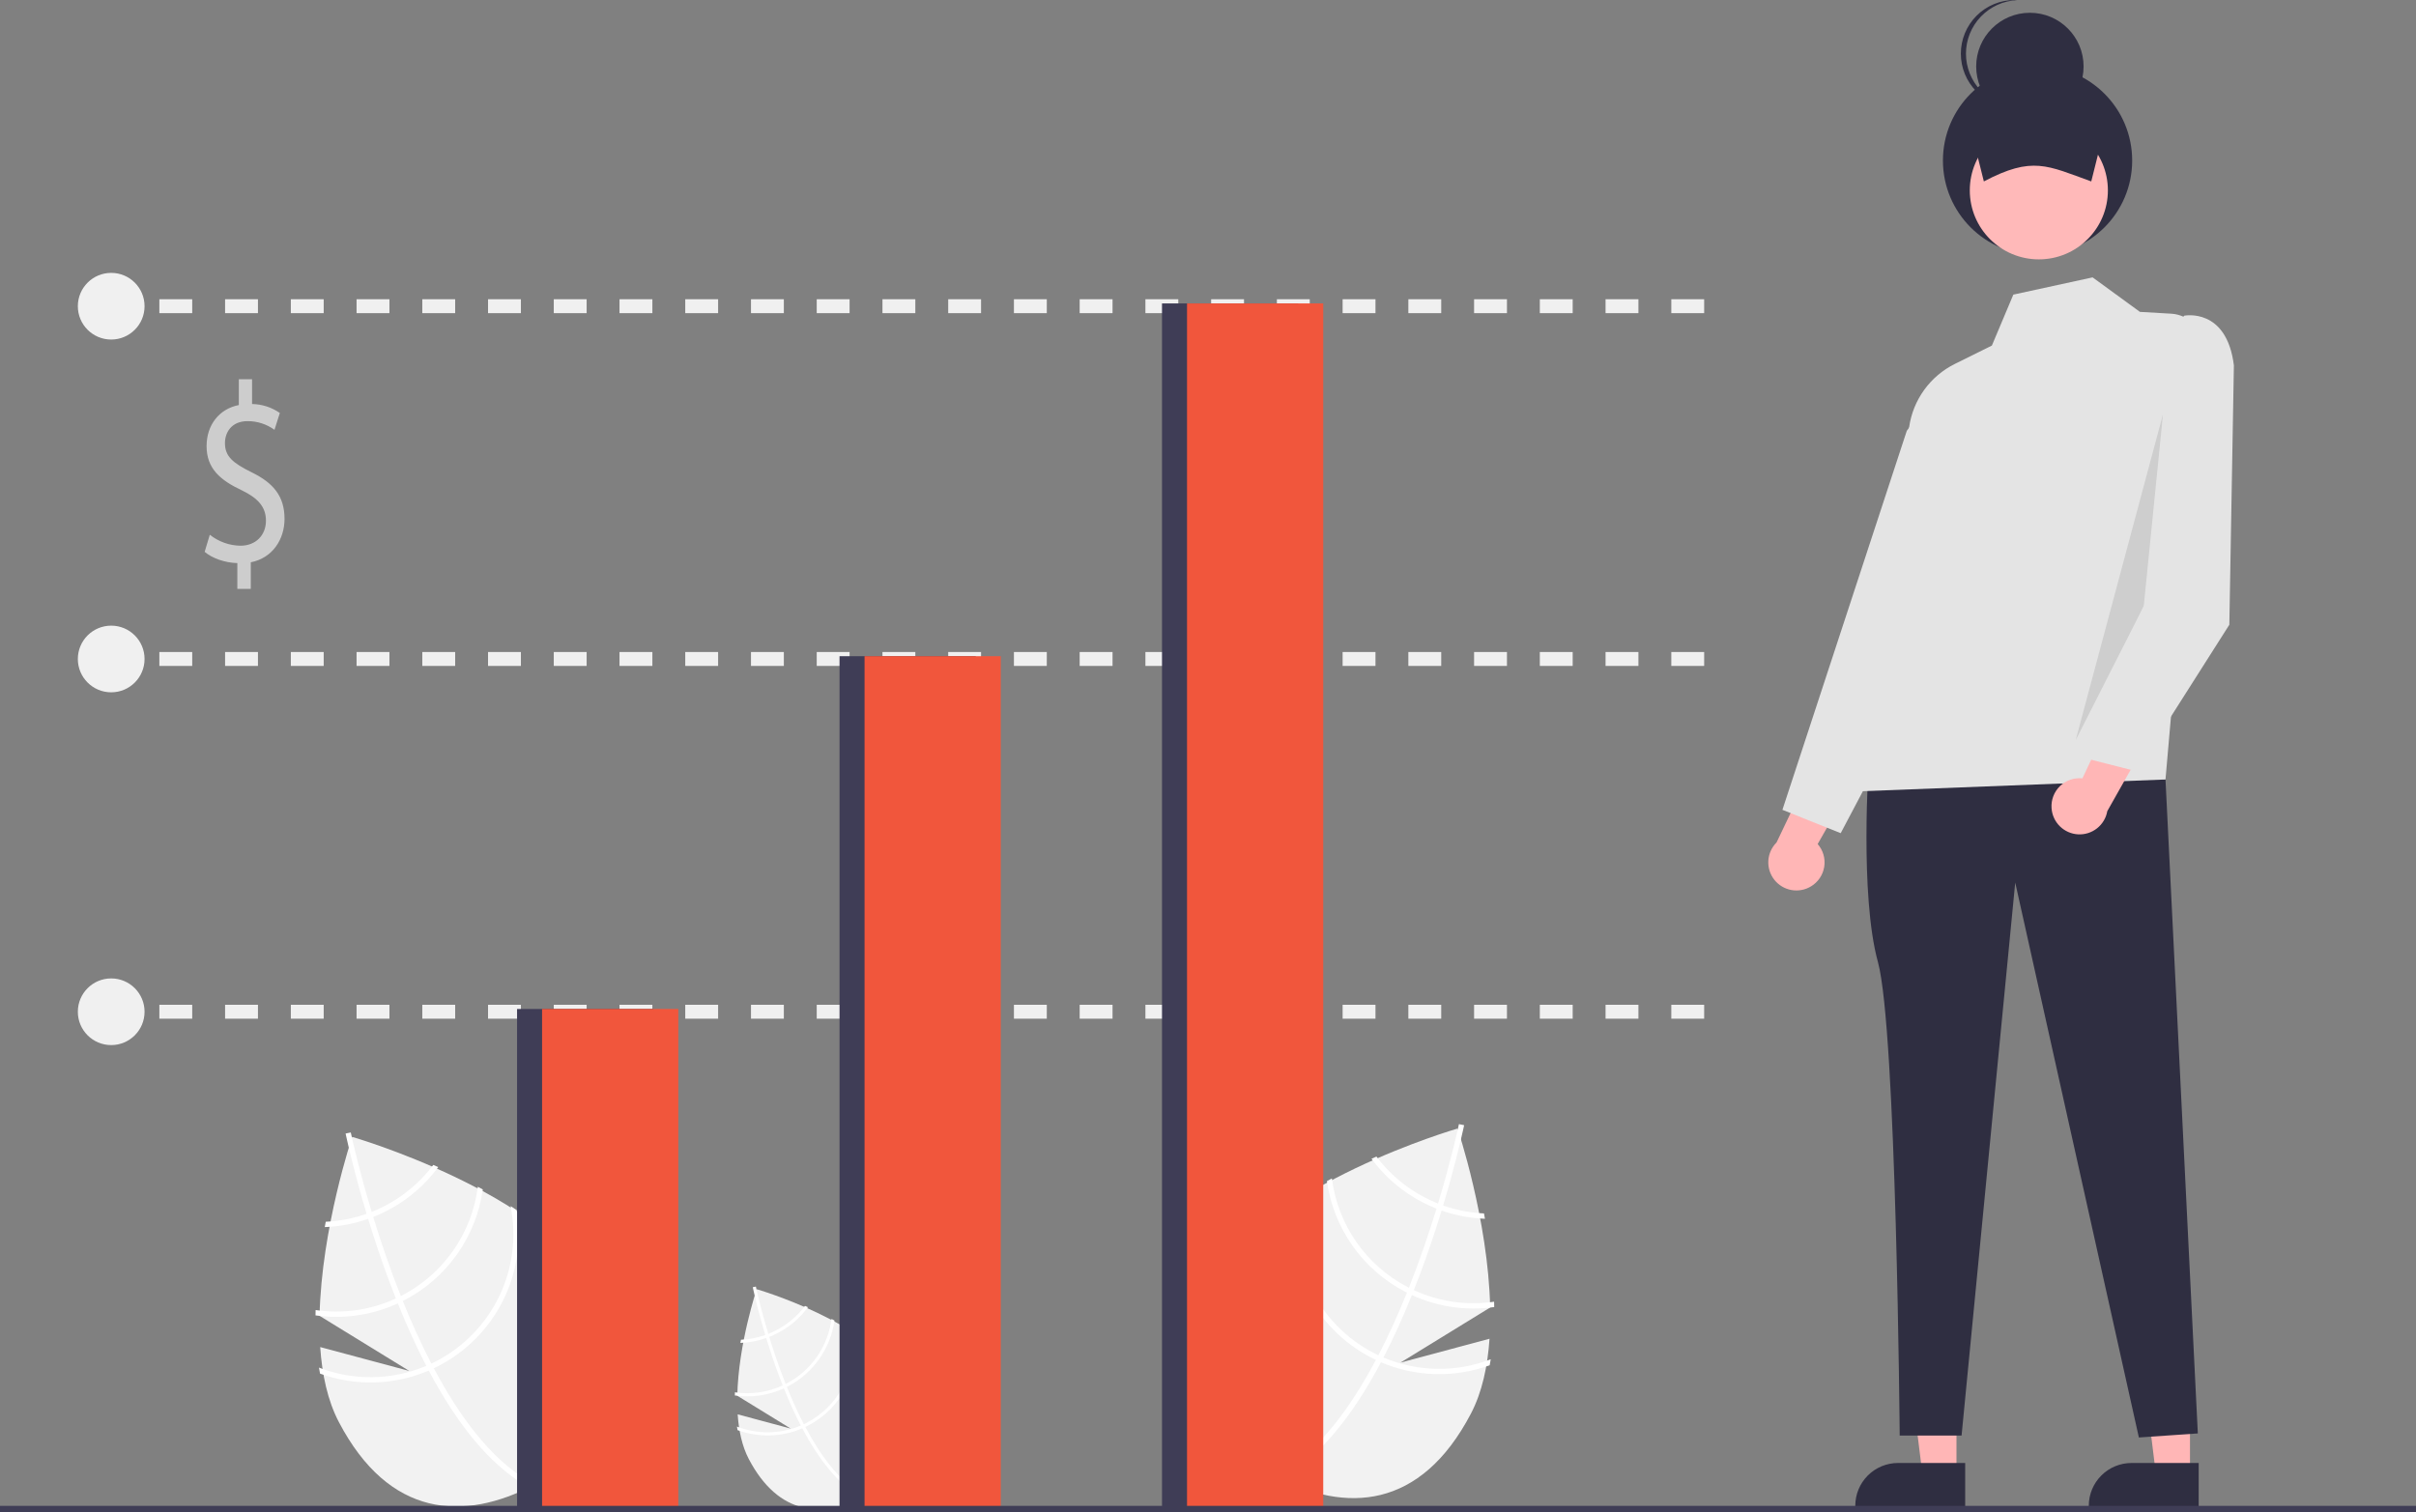 <svg width="484" height="303" viewBox="0 0 484 303" fill="none" xmlns="http://www.w3.org/2000/svg">
<rect x="0" y="0" width="484" height="303" fill="#808080" stroke="none"/>
<g clip-path="url(#clip0_3843_23859)">
<path d="M298.398 268.265L280.559 273.048L298.527 262.005C298.14 244.4 291.992 226.145 291.992 226.145C291.992 226.145 253.594 237.263 243.516 256.516C233.439 275.769 241.371 288.48 255.498 295.867C269.624 303.253 284.594 302.519 294.672 283.265C296.915 278.98 298.025 273.772 298.398 268.265Z" fill="#F2F2F2"/>
<path d="M277.15 272.028L276.653 272.977C270.822 283.979 264.456 291.613 257.631 295.764C257.533 295.826 257.432 295.881 257.334 295.943L257.055 295.48L256.793 295.032C264.27 290.606 270.546 282.105 275.634 272.511C275.801 272.203 275.971 271.891 276.131 271.573C278.249 267.493 280.156 263.242 281.852 259.03C281.986 258.706 282.118 258.374 282.25 258.042C284.459 252.471 286.301 247.007 287.778 242.196C287.883 241.857 287.985 241.515 288.083 241.177C290.549 233.024 291.917 226.9 292.21 225.539C292.249 225.374 292.267 225.281 292.272 225.26L292.785 225.367L292.792 225.365L293.31 225.474C293.305 225.495 293.244 225.804 293.115 226.371C292.644 228.495 291.308 234.229 289.104 241.561C289.003 241.892 288.902 242.234 288.796 242.573C287.602 246.479 286.174 250.795 284.508 255.237C284.091 256.354 283.668 257.449 283.237 258.522C283.11 258.857 282.978 259.189 282.844 259.514C281.012 264.067 279.114 268.238 277.15 272.028Z" fill="white"/>
<path d="M289.104 241.561C288.767 241.439 288.425 241.314 288.083 241.177C287.155 240.808 286.246 240.39 285.361 239.927C281.585 237.959 278.299 235.169 275.744 231.763C275.417 231.909 275.089 232.055 274.754 232.203C277.421 235.823 280.881 238.787 284.869 240.867C285.814 241.361 286.785 241.805 287.777 242.196C288.114 242.331 288.456 242.455 288.796 242.573C291.59 243.56 294.519 244.117 297.481 244.224C297.414 243.86 297.349 243.503 297.287 243.154C294.495 243.028 291.738 242.492 289.104 241.561Z" fill="white"/>
<path d="M283.236 258.522C282.902 258.371 282.573 258.211 282.248 258.042C282.147 257.995 282.044 257.941 281.945 257.889C277.856 255.751 274.345 252.657 271.712 248.869C269.078 245.082 267.399 240.714 266.819 236.139C266.486 236.318 266.153 236.497 265.822 236.683C266.48 241.35 268.241 245.793 270.96 249.644C273.678 253.495 277.275 256.644 281.453 258.829C281.585 258.898 281.716 258.966 281.851 259.03C282.182 259.198 282.511 259.358 282.843 259.514C287.996 261.881 293.723 262.715 299.337 261.915C299.332 261.559 299.327 261.203 299.317 260.845C293.845 261.651 288.256 260.844 283.236 258.522Z" fill="white"/>
<path d="M277.149 272.028C276.805 271.885 276.466 271.731 276.13 271.573C275.77 271.403 275.413 271.228 275.06 271.044C269.569 268.164 265.159 263.585 262.49 257.991C259.821 252.397 259.037 246.089 260.254 240.012C259.844 240.282 259.435 240.547 259.034 240.822C258.018 246.989 258.972 253.319 261.761 258.913C264.549 264.507 269.031 269.08 274.568 271.983C274.921 272.168 275.276 272.347 275.633 272.51C275.972 272.676 276.311 272.829 276.652 272.977C283.57 275.933 291.354 276.15 298.426 273.586C298.509 273.186 298.576 272.785 298.645 272.378C291.707 275.06 283.996 274.934 277.149 272.028Z" fill="white"/>
<path d="M64.147 269.935L81.985 274.718L64.018 263.674C64.404 246.07 70.552 227.815 70.552 227.815C70.552 227.815 108.95 238.933 119.028 258.186C129.106 277.439 121.173 290.15 107.047 297.536C92.921 304.923 77.95 304.189 67.873 284.935C65.63 280.65 64.52 275.442 64.147 269.935Z" fill="#F2F2F2"/>
<path d="M85.394 273.698L85.891 274.647C91.722 285.649 98.088 293.283 104.913 297.433C105.011 297.496 105.112 297.551 105.21 297.613L105.489 297.15L105.751 296.702C98.274 292.276 91.998 283.775 86.91 274.18C86.743 273.873 86.574 273.56 86.413 273.243C84.296 269.163 82.388 264.912 80.692 260.7C80.558 260.376 80.426 260.044 80.294 259.712C78.085 254.141 76.243 248.677 74.767 243.866C74.661 243.527 74.559 243.185 74.461 242.847C71.995 234.694 70.627 228.569 70.334 227.209C70.296 227.043 70.277 226.951 70.272 226.93L69.759 227.037L69.752 227.034L69.234 227.144C69.24 227.165 69.3 227.474 69.429 228.041C69.9 230.165 71.237 235.898 73.44 243.231C73.541 243.562 73.643 243.904 73.749 244.243C74.943 248.149 76.37 252.465 78.036 256.907C78.453 258.024 78.877 259.119 79.307 260.192C79.434 260.527 79.566 260.859 79.7 261.183C81.532 265.737 83.43 269.908 85.394 273.698Z" fill="white"/>
<path d="M65.256 244.823C65.194 245.173 65.129 245.53 65.062 245.894C68.025 245.786 70.953 245.23 73.748 244.243C74.087 244.125 74.429 244.001 74.766 243.866C75.758 243.475 76.729 243.031 77.674 242.537C81.662 240.457 85.122 237.493 87.789 233.873C87.454 233.725 87.126 233.579 86.799 233.433C84.245 236.839 80.958 239.629 77.182 241.597C76.297 242.06 75.388 242.477 74.46 242.847C74.118 242.984 73.776 243.109 73.439 243.231C70.805 244.162 68.048 244.698 65.256 244.823Z" fill="white"/>
<path d="M63.226 262.515C63.216 262.873 63.21 263.229 63.205 263.585C68.82 264.385 74.546 263.551 79.7 261.183C80.031 261.028 80.361 260.868 80.692 260.7C80.826 260.636 80.958 260.567 81.089 260.499C85.267 258.314 88.865 255.165 91.583 251.314C94.301 247.463 96.062 243.019 96.72 238.352C96.389 238.166 96.056 237.988 95.723 237.809C95.143 242.384 93.465 246.752 90.831 250.539C88.197 254.327 84.686 257.421 80.597 259.559C80.499 259.611 80.395 259.665 80.294 259.712C79.97 259.881 79.641 260.041 79.306 260.192C74.287 262.514 68.698 263.321 63.226 262.515Z" fill="white"/>
<path d="M63.898 274.048C63.968 274.454 64.034 274.856 64.118 275.256C71.19 277.82 78.973 277.603 85.891 274.647C86.233 274.499 86.572 274.346 86.91 274.18C87.268 274.017 87.623 273.838 87.975 273.653C93.513 270.75 97.994 266.177 100.783 260.583C103.571 254.989 104.526 248.659 103.509 242.492C103.108 242.217 102.7 241.952 102.289 241.682C103.507 247.759 102.723 254.067 100.054 259.661C97.385 265.255 92.975 269.834 87.484 272.714C87.131 272.898 86.773 273.073 86.414 273.243C86.077 273.401 85.738 273.554 85.394 273.698C78.547 276.604 70.837 276.73 63.898 274.048Z" fill="white"/>
<path d="M147.778 283.416L158.398 286.264L147.701 279.689C147.931 269.209 151.591 258.341 151.591 258.341C151.591 258.341 174.451 264.96 180.45 276.422C186.45 287.884 181.727 295.451 173.317 299.848C164.908 304.246 155.996 303.808 149.996 292.347C148.661 289.795 148 286.695 147.778 283.416Z" fill="#F2F2F2"/>
<path d="M160.427 285.657L160.723 286.222C164.194 292.771 167.984 297.316 172.047 299.787C172.105 299.824 172.165 299.857 172.224 299.894L172.39 299.618L172.546 299.351C168.095 296.717 164.358 291.656 161.329 285.944C161.23 285.761 161.129 285.575 161.034 285.386C159.773 282.957 158.637 280.426 157.628 277.919C157.548 277.725 157.47 277.528 157.391 277.33C156.076 274.014 154.979 270.761 154.1 267.897C154.037 267.695 153.977 267.491 153.918 267.29C152.45 262.436 151.636 258.79 151.461 257.98C151.438 257.882 151.428 257.827 151.424 257.814L151.119 257.878L151.115 257.877L150.807 257.942C150.81 257.954 150.846 258.139 150.922 258.476C151.203 259.74 151.999 263.154 153.311 267.519C153.371 267.716 153.431 267.919 153.494 268.121C154.205 270.446 155.054 273.016 156.047 275.661C156.295 276.325 156.547 276.977 156.803 277.616C156.879 277.815 156.957 278.013 157.037 278.206C158.128 280.917 159.258 283.4 160.427 285.657Z" fill="white"/>
<path d="M148.44 268.467C148.403 268.675 148.364 268.888 148.324 269.104C150.088 269.04 151.831 268.709 153.495 268.121C153.697 268.051 153.9 267.977 154.101 267.897C154.691 267.664 155.269 267.4 155.832 267.106C158.206 265.867 160.266 264.103 161.854 261.948C161.655 261.859 161.459 261.773 161.264 261.686C159.744 263.714 157.787 265.375 155.539 266.546C155.012 266.822 154.471 267.07 153.919 267.29C153.715 267.372 153.512 267.446 153.311 267.519C151.743 268.073 150.101 268.392 148.44 268.467Z" fill="white"/>
<path d="M147.229 278.999C147.223 279.212 147.22 279.424 147.217 279.636C150.559 280.112 153.969 279.616 157.036 278.206C157.234 278.114 157.43 278.018 157.627 277.919C157.707 277.881 157.785 277.84 157.864 277.799C160.351 276.498 162.493 274.623 164.111 272.331C165.729 270.038 166.778 267.393 167.169 264.615C166.972 264.504 166.774 264.397 166.576 264.291C166.23 267.015 165.231 269.615 163.663 271.87C162.095 274.124 160.005 275.966 157.571 277.239C157.512 277.27 157.451 277.302 157.39 277.33C157.197 277.431 157.001 277.526 156.802 277.616C153.814 278.998 150.487 279.479 147.229 278.999Z" fill="white"/>
<path d="M147.629 285.865C147.67 286.107 147.71 286.346 147.759 286.584C151.97 288.111 156.603 287.981 160.722 286.222C160.925 286.133 161.127 286.042 161.328 285.944C161.541 285.847 161.753 285.74 161.962 285.63C165.259 283.902 167.927 281.179 169.587 277.849C171.247 274.519 171.815 270.75 171.21 267.079C170.971 266.915 170.728 266.757 170.484 266.597C171.209 270.214 170.742 273.969 169.153 277.3C167.564 280.63 164.939 283.356 161.67 285.071C161.46 285.18 161.247 285.284 161.033 285.386C160.832 285.48 160.631 285.571 160.426 285.657C156.35 287.387 151.759 287.461 147.629 285.865Z" fill="white"/>
<path d="M362.807 177.612C363.509 177.19 364.109 176.62 364.566 175.941C365.023 175.262 365.325 174.491 365.452 173.683C365.579 172.874 365.527 172.048 365.299 171.262C365.072 170.476 364.675 169.749 364.136 169.133L373.998 151.856L363.678 152.523L355.895 168.827C354.919 169.8 354.335 171.097 354.252 172.472C354.17 173.848 354.595 175.205 355.447 176.288C356.299 177.371 357.519 178.104 358.875 178.348C360.232 178.592 361.631 178.33 362.807 177.612V177.612Z" fill="#FFB6B6"/>
<path d="M438.724 295.389H431.896L428.648 269.068L438.725 269.068L438.724 295.389Z" fill="#FFB6B6"/>
<path d="M440.466 302.004L418.451 302.003V301.725C418.451 299.454 419.354 297.275 420.961 295.669C422.568 294.063 424.747 293.161 427.02 293.161H427.02L440.466 293.161L440.466 302.004Z" fill="#2F2E41"/>
<path d="M391.945 295.389H385.117L381.869 269.068L391.946 269.068L391.945 295.389Z" fill="#FFB6B6"/>
<path d="M393.687 302.004L371.672 302.003V301.725C371.672 299.454 372.575 297.275 374.182 295.669C375.789 294.063 377.968 293.161 380.241 293.161H380.241L393.687 293.161L393.687 302.004Z" fill="#2F2E41"/>
<path d="M374.389 152.599C374.389 152.599 372.511 179.328 376.21 192.79C379.908 206.252 380.569 287.661 380.569 287.661H392.966L403.712 176.846L428.484 288.052L440.293 287.24L433.816 156.199L374.389 152.599Z" fill="#2F2E41"/>
<path d="M428.692 62.495L419.215 55.582L403.333 59.038L399.034 69.248L391.627 72.919C389.191 74.126 387.085 75.906 385.49 78.106C383.894 80.306 382.857 82.861 382.468 85.55L371.885 158.592L433.815 156.199L441.313 70.178C441.391 69.279 441.288 68.374 441.011 67.516C440.733 66.658 440.285 65.864 439.695 65.182C439.105 64.499 438.384 63.942 437.574 63.544C436.765 63.145 435.884 62.912 434.983 62.86L428.692 62.495Z" fill="#E4E4E4"/>
<path d="M387.708 78.624L381.988 86.331L357.074 162.279L368.752 166.953L387.451 131.562L387.708 78.624Z" fill="#E4E4E4"/>
<path d="M408.186 51.116C418.655 51.116 427.141 42.633 427.141 32.17C427.141 21.706 418.655 13.224 408.186 13.224C397.717 13.224 389.23 21.706 389.23 32.17C389.23 42.633 397.717 51.116 408.186 51.116Z" fill="#2F2E41"/>
<path d="M408.444 51.973C416.083 51.973 422.276 45.783 422.276 38.148C422.276 30.512 416.083 24.322 408.444 24.322C400.804 24.322 394.611 30.512 394.611 38.148C394.611 45.783 400.804 51.973 408.444 51.973Z" fill="#FFB9B9"/>
<path d="M418.945 36.355C410.137 33.18 407.157 31.23 397.428 36.355L393.842 22.018H422.531L418.945 36.355Z" fill="#2F2E41"/>
<path d="M406.649 24.066C412.591 24.066 417.408 19.252 417.408 13.313C417.408 7.375 412.591 2.56 406.649 2.56C400.707 2.56 395.891 7.375 395.891 13.313C395.891 19.252 400.707 24.066 406.649 24.066Z" fill="#2F2E41"/>
<path d="M393.843 10.753C393.844 7.992 394.909 5.337 396.817 3.339C398.725 1.342 401.329 0.155 404.089 0.026C403.918 0.018 403.75 0 403.577 0C400.723 0 397.987 1.133 395.969 3.149C393.952 5.166 392.818 7.901 392.818 10.753C392.818 13.605 393.952 16.34 395.969 18.357C397.987 20.373 400.723 21.506 403.577 21.506C403.75 21.506 403.918 21.488 404.089 21.48C401.329 21.351 398.725 20.164 396.817 18.167C394.909 16.169 393.844 13.514 393.843 10.753Z" fill="#2F2E41"/>
<path opacity="0.1" d="M433.317 82.998L429.458 121.452L415.828 148.301L433.317 82.998Z" fill="black"/>
<path d="M25.34 201.35H21.998V204.133H25.34V201.35Z" fill="#F0F0F0"/>
<path d="M341.397 204.133H334.813V201.35H341.397V204.133ZM328.228 204.133H321.643V201.35H328.228V204.133ZM315.059 204.133H308.475V201.35H315.059V204.133ZM301.89 204.133H295.305V201.35H301.89V204.133ZM288.721 204.133H282.137V201.35H288.721V204.133ZM275.552 204.133H268.967V201.35H275.552L275.552 204.133ZM262.383 204.133H255.799V201.35H262.383V204.133ZM249.214 204.133H242.629V201.35H249.214V204.133ZM236.045 204.133H229.46V201.35H236.045V204.133ZM222.876 204.133H216.291V201.35H222.876L222.876 204.133ZM209.706 204.133H203.122V201.35H209.707L209.706 204.133ZM196.537 204.133H189.953V201.35H196.537L196.537 204.133ZM183.368 204.133H176.784V201.35H183.368L183.368 204.133ZM170.199 204.133H163.615V201.35H170.199L170.199 204.133ZM157.03 204.133H150.446V201.35H157.03L157.03 204.133ZM143.861 204.133H137.276V201.35H143.861L143.861 204.133ZM130.692 204.133H124.107V201.35H130.692L130.692 204.133ZM117.523 204.133H110.938V201.35H117.523L117.523 204.133ZM104.354 204.133H97.769V201.35H104.354L104.354 204.133ZM91.184 204.133H84.6V201.35H91.185L91.184 204.133ZM78.016 204.133H71.431V201.35H78.016L78.016 204.133ZM64.846 204.133H58.262V201.35H64.847L64.846 204.133ZM51.677 204.133H45.093V201.35H51.678L51.677 204.133ZM38.508 204.133H31.924V201.35H38.508L38.508 204.133Z" fill="#F0F0F0"/>
<path d="M25.34 130.659H21.998V133.442H25.34V130.659Z" fill="#F0F0F0"/>
<path d="M341.397 133.442H334.813V130.659H341.397V133.442ZM328.228 133.442H321.643V130.659H328.228V133.442ZM315.059 133.442H308.475V130.659H315.059V133.442ZM301.89 133.442H295.305V130.659H301.89V133.442ZM288.721 133.442H282.137V130.659H288.721V133.442ZM275.552 133.442H268.967V130.659H275.552L275.552 133.442ZM262.383 133.442H255.799V130.659H262.383V133.442ZM249.214 133.442H242.629V130.659H249.214V133.442ZM236.045 133.442H229.46V130.659H236.045V133.442ZM222.876 133.442H216.291V130.659H222.876L222.876 133.442ZM209.706 133.442H203.122V130.659H209.707L209.706 133.442ZM196.537 133.442H189.953V130.659H196.537L196.537 133.442ZM183.368 133.442H176.784V130.659H183.368L183.368 133.442ZM170.199 133.442H163.615V130.659H170.199L170.199 133.442ZM157.03 133.442H150.446V130.659H157.03L157.03 133.442ZM143.861 133.442H137.276V130.659H143.861L143.861 133.442ZM130.692 133.442H124.107V130.659H130.692L130.692 133.442ZM117.523 133.442H110.938V130.659H117.523L117.523 133.442ZM104.354 133.442H97.769V130.659H104.354L104.354 133.442ZM91.184 133.442H84.6V130.659H91.185L91.184 133.442ZM78.016 133.442H71.431V130.659H78.016L78.016 133.442ZM64.846 133.442H58.262V130.659H64.847L64.846 133.442ZM51.677 133.442H45.093V130.659H51.678L51.677 133.442ZM38.508 133.442H31.924V130.659H38.508L38.508 133.442Z" fill="#F0F0F0"/>
<path d="M25.34 59.968H21.998V62.752H25.34V59.968Z" fill="#F0F0F0"/>
<path d="M341.397 62.752H334.813V59.968H341.397V62.752ZM328.228 62.752H321.643V59.968H328.228V62.752ZM315.059 62.752H308.475V59.968H315.059V62.752ZM301.89 62.752H295.305V59.968H301.89V62.752ZM288.721 62.752H282.137V59.968H288.721V62.752ZM275.552 62.752H268.967V59.968H275.552L275.552 62.752ZM262.383 62.752H255.799V59.968H262.383V62.752ZM249.214 62.752H242.629V59.968H249.214V62.752ZM236.045 62.752H229.46V59.968H236.045V62.752ZM222.876 62.752H216.291V59.968H222.876L222.876 62.752ZM209.706 62.752H203.122V59.968H209.707L209.706 62.752ZM196.537 62.752H189.953V59.968H196.537L196.537 62.752ZM183.368 62.752H176.784V59.968H183.368L183.368 62.752ZM170.199 62.752H163.615V59.968H170.199L170.199 62.752ZM157.03 62.752H150.446V59.968H157.03L157.03 62.752ZM143.861 62.752H137.276V59.968H143.861L143.861 62.752ZM130.692 62.752H124.107V59.968H130.692L130.692 62.752ZM117.523 62.752H110.938V59.968H117.523L117.523 62.752ZM104.354 62.752H97.769V59.968H104.354L104.354 62.752ZM91.184 62.752H84.6V59.968H91.185L91.184 62.752ZM78.016 62.752H71.431V59.968H78.016L78.016 62.752ZM64.846 62.752H58.262V59.968H64.847L64.846 62.752ZM51.677 62.752H45.093V59.968H51.678L51.677 62.752ZM38.508 62.752H31.924V59.968H38.508L38.508 62.752Z" fill="#F0F0F0"/>
<path d="M130.872 202.185H103.584V302.376H130.872V202.185Z" fill="#3F3D56"/>
<path d="M135.884 202.185H108.596V302.376H135.884V202.185Z" fill="#F1563C"/>
<path d="M195.472 131.494H168.184V302.376H195.472V131.494Z" fill="#3F3D56"/>
<path d="M200.485 131.494H173.197V302.376H200.485V131.494Z" fill="#F1563C"/>
<path d="M260.073 60.803H232.785V302.376H260.073V60.803Z" fill="#3F3D56"/>
<path d="M265.085 60.803H237.797V302.376H265.085V60.803Z" fill="#F1563C"/>
<path d="M22.277 68.039C25.967 68.039 28.959 65.049 28.959 61.36C28.959 57.671 25.967 54.681 22.277 54.681C18.586 54.681 15.594 57.671 15.594 61.36C15.594 65.049 18.586 68.039 22.277 68.039Z" fill="#F0F0F0"/>
<path d="M22.277 138.73C25.967 138.73 28.959 135.74 28.959 132.051C28.959 128.362 25.967 125.371 22.277 125.371C18.586 125.371 15.594 128.362 15.594 132.051C15.594 135.74 18.586 138.73 22.277 138.73Z" fill="#F0F0F0"/>
<path d="M22.277 209.421C25.967 209.421 28.959 206.43 28.959 202.741C28.959 199.052 25.967 196.062 22.277 196.062C18.586 196.062 15.594 199.052 15.594 202.741C15.594 206.43 18.586 209.421 22.277 209.421Z" fill="#F0F0F0"/>
<path d="M494.528 301.753H0V303H494.528V301.753Z" fill="#3F3D56"/>
<path d="M410.99 161.93C410.933 161.114 411.055 160.295 411.349 159.531C411.643 158.767 412.1 158.077 412.69 157.509C413.279 156.941 413.986 156.509 414.76 156.244C415.535 155.978 416.358 155.886 417.172 155.973L425.658 137.981L431.039 146.807L422.156 162.54C421.919 163.897 421.192 165.12 420.113 165.977C419.035 166.835 417.679 167.267 416.302 167.192C414.926 167.117 413.625 166.539 412.646 165.57C411.667 164.6 411.078 163.305 410.99 161.93Z" fill="#FFB6B6"/>
<path d="M434.061 67.818L437.556 63.263C437.556 63.263 446.071 61.529 447.517 73.219L446.606 125.188L427.947 154.542L415.828 151.45L431.673 116.579L434.061 67.818Z" fill="#E4E4E4"/>
<path d="M47.545 118V112.833C45.064 112.782 42.497 111.861 41 110.582L42.027 107.155C43.806 108.558 45.964 109.329 48.187 109.354C51.224 109.354 53.278 107.257 53.278 104.341C53.278 101.527 51.609 99.788 48.444 98.253C44.08 96.207 41.385 93.854 41.385 89.403C41.385 85.157 43.909 81.934 47.845 81.167V76H50.497V80.962C52.475 80.991 54.404 81.612 56.059 82.753L54.989 86.129C53.402 84.986 51.522 84.379 49.599 84.39C46.305 84.39 45.064 86.743 45.064 88.789C45.064 91.449 46.647 92.779 50.369 94.621C54.775 96.77 57 99.43 57 103.983C57 108.024 54.647 111.81 50.24 112.679V118H47.545Z" fill="#CDCDCD"/>
</g>
<defs>
<clipPath id="clip0_3843_23859">
<rect width="484" height="303" fill="white"/>
</clipPath>
</defs>
</svg>
